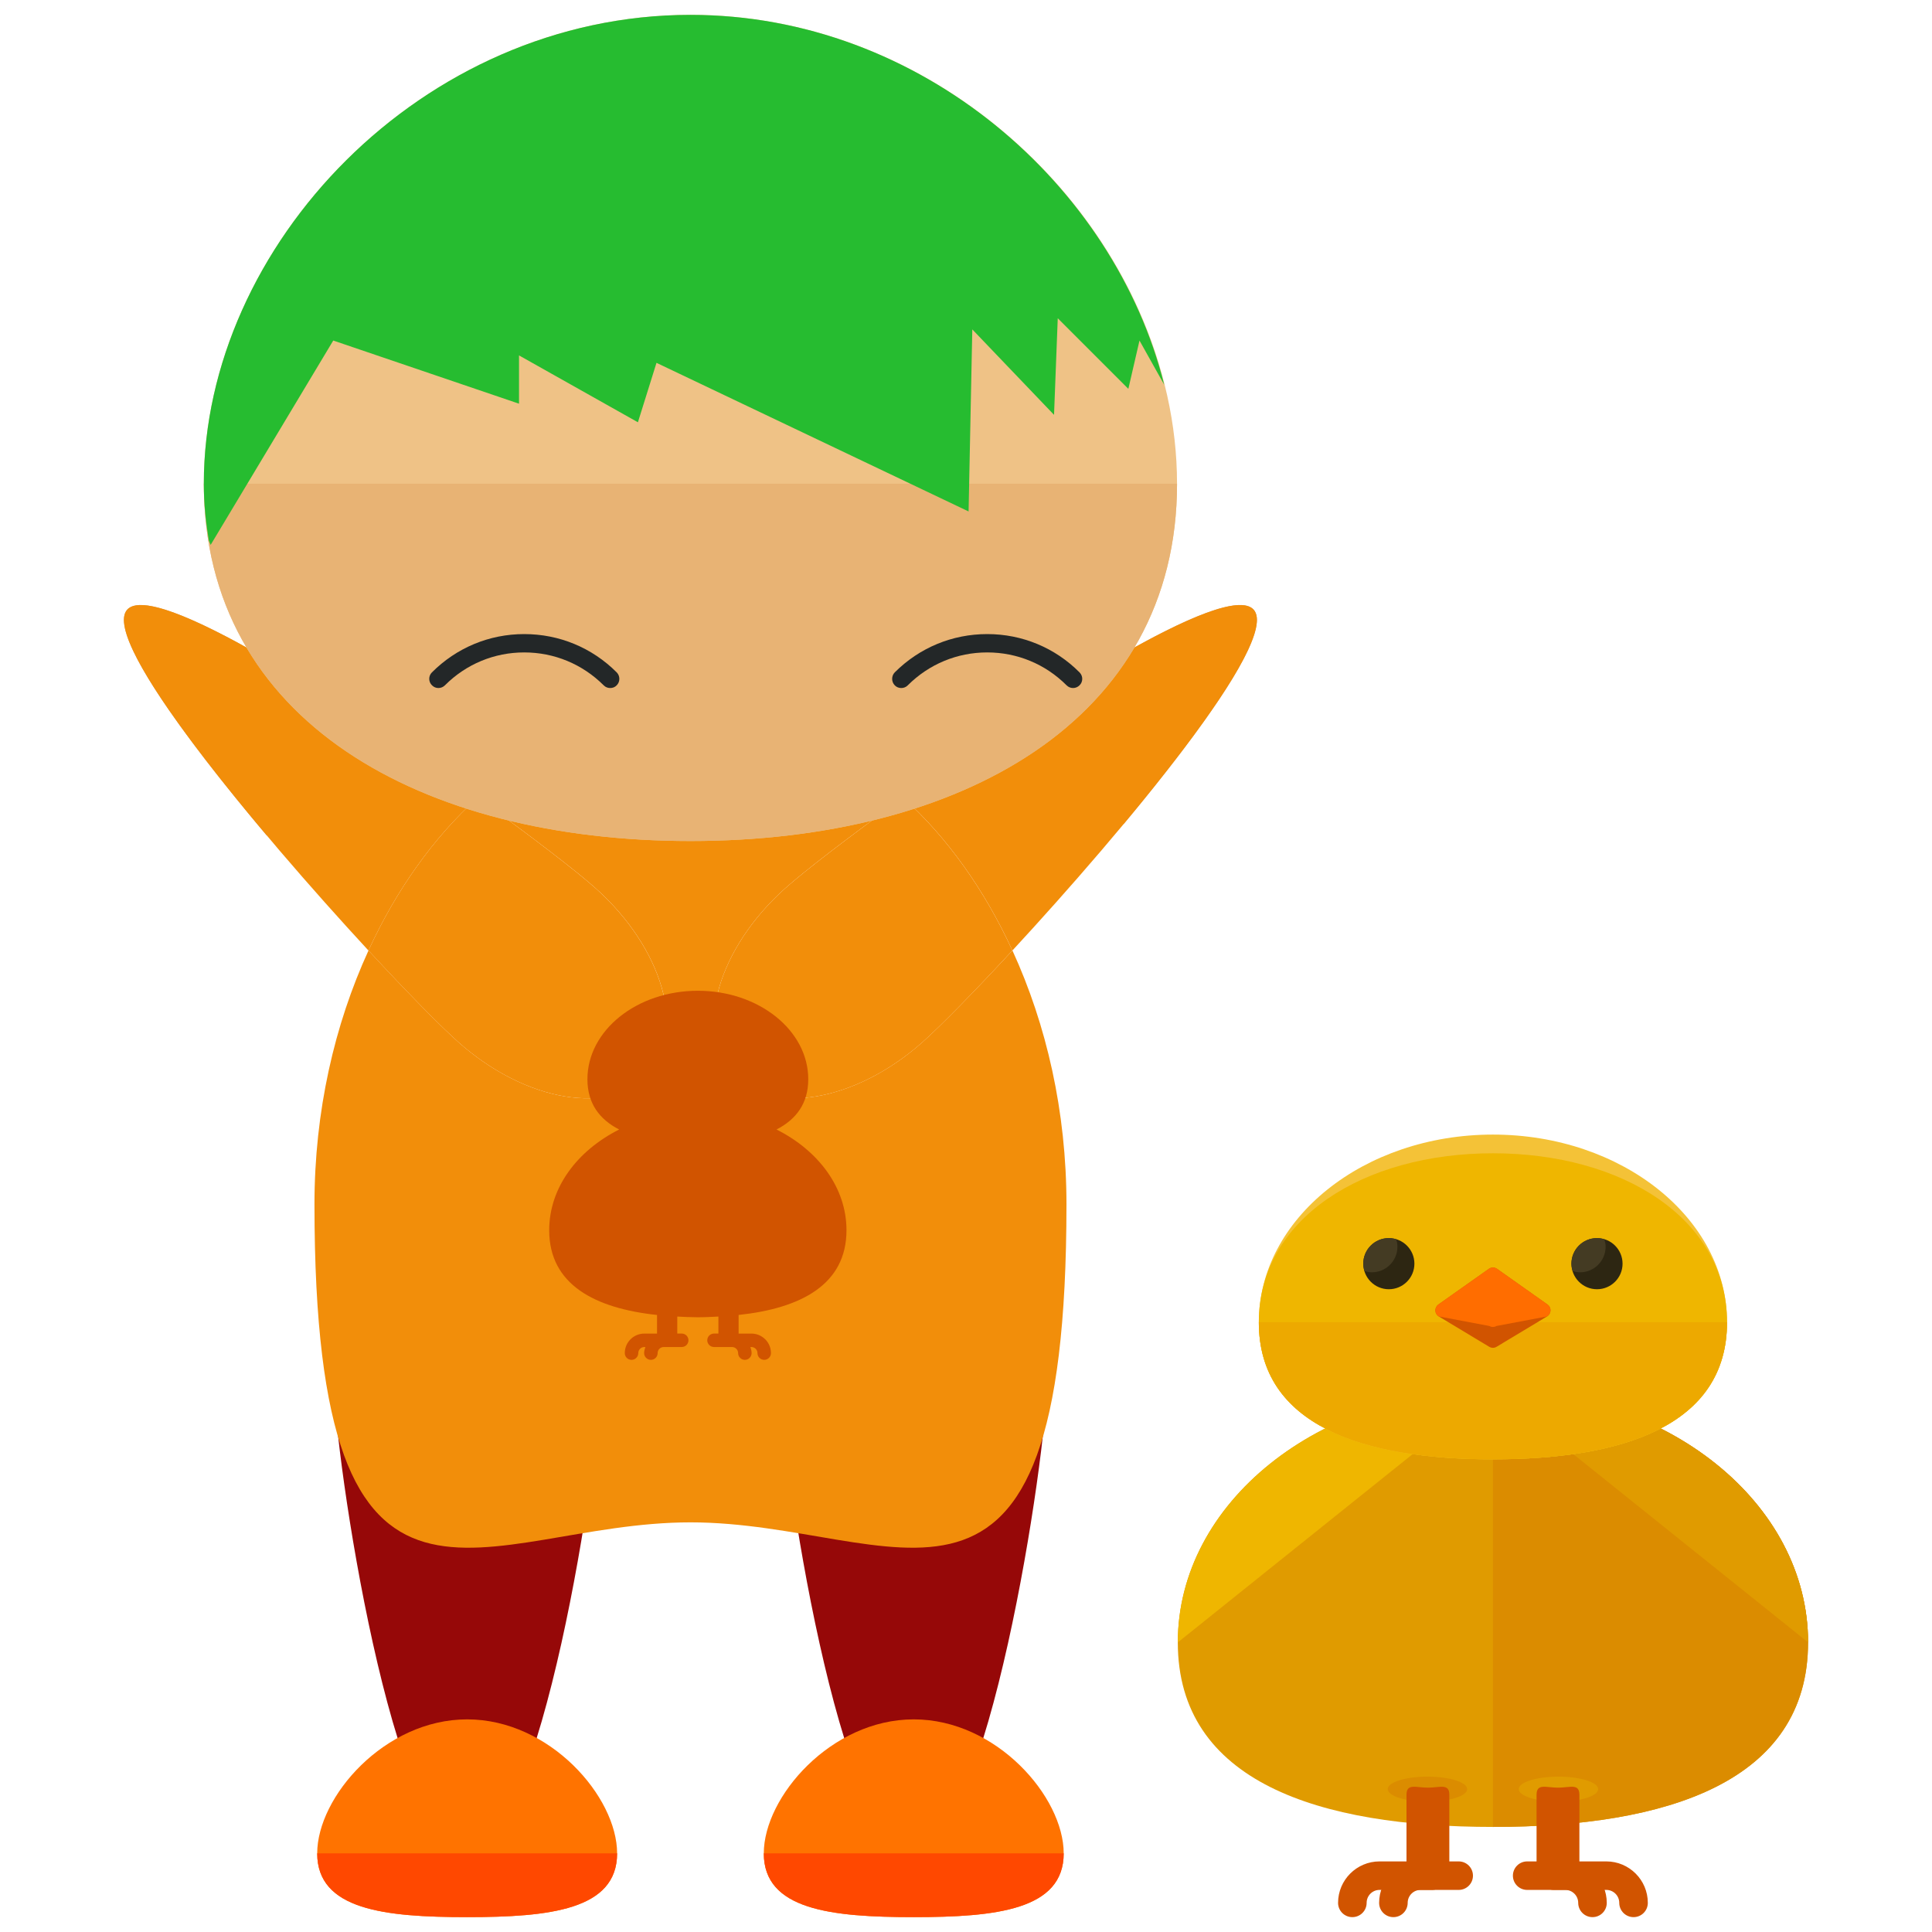 <?xml version="1.0" encoding="utf-8"?>
<!-- Generator: Adobe Illustrator 16.0.0, SVG Export Plug-In . SVG Version: 6.00 Build 0)  -->
<!DOCTYPE svg PUBLIC "-//W3C//DTD SVG 1.1//EN" "http://www.w3.org/Graphics/SVG/1.1/DTD/svg11.dtd">
<svg version="1.1" id="Layer_1" xmlns="http://www.w3.org/2000/svg" xmlns:xlink="http://www.w3.org/1999/xlink" x="0px" y="0px"
	 width="65px" height="65px" viewBox="0 0 65 65" enable-background="new 0 0 65 65" xml:space="preserve">
<g>
	<g>
		<g>
			<g>
				<g>
					<g>
						<path fill="#D39959" d="M12.63,24.46c-3.78-2.511-7.661-4.72-8.351-3.948c-0.672,0.757,1.843,4.212,4.698,7.601L12.63,24.46z"
							/>
						<path fill="#D39959" d="M37.806,27.722c2.717-3.26,5.018-6.482,4.372-7.21c-0.663-0.742-4.28,1.274-7.919,3.663L37.806,27.722
							z"/>
					</g>
					<g>
						<path fill="#960808" d="M20.201,46.446c0,2.476-2.008,15.827-4.486,15.827c-2.475,0-4.482-13.352-4.482-15.827
							s2.008-4.484,4.482-4.484C18.193,41.962,20.201,43.971,20.201,46.446z"/>
						<path fill="#960808" d="M35.227,46.446c0,2.476-2.008,15.827-4.486,15.827c-2.475,0-4.482-13.352-4.482-15.827
							s2.008-4.484,4.482-4.484C33.219,41.962,35.227,43.971,35.227,46.446z"/>
					</g>
					<g>
						<path fill="#F28E0A" d="M34.061,31.979c3.745-4.05,9.059-10.405,8.117-11.467c-0.906-1.015-7.332,3.124-11.789,6.327
							C31.877,28.184,33.126,29.941,34.061,31.979z"/>
						<path fill="#F28E0A" d="M16.068,26.839c-4.457-3.203-10.883-7.342-11.789-6.327c-0.941,1.062,4.373,7.417,8.117,11.467
							C13.331,29.942,14.58,28.185,16.068,26.839z"/>
						<path fill="#F28E0A" d="M31.035,35.062c-2.268,2.018-5.139,2.494-6.412,1.064c-1.273-1.432-0.465-4.229,1.805-6.25
							c0.656-0.583,2.146-1.733,3.961-3.038c-2.037-1.84-4.502-2.92-7.16-2.92s-5.123,1.081-7.16,2.92
							c1.814,1.305,3.305,2.455,3.961,3.038c2.27,2.021,3.078,4.818,1.805,6.25c-1.273,1.43-4.145,0.953-6.412-1.064
							c-0.59-0.524-1.712-1.663-3.025-3.084c-1.146,2.499-1.818,5.414-1.818,8.543c0,16.038,5.664,10.697,12.65,10.697
							c6.988,0,12.65,5.341,12.65-10.697c0-3.129-0.672-6.045-1.818-8.543C32.747,33.399,31.625,34.538,31.035,35.062z"/>
						<path fill="#F28E0A" d="M24.623,36.127c1.273,1.43,4.145,0.953,6.412-1.064c0.59-0.524,1.712-1.663,3.025-3.084
							c-0.935-2.037-2.184-3.795-3.672-5.14c-1.814,1.305-3.305,2.455-3.961,3.038C24.158,31.898,23.35,34.695,24.623,36.127z"/>
						<path fill="#F28E0A" d="M15.422,35.062c2.268,2.018,5.139,2.494,6.412,1.064c1.273-1.432,0.465-4.229-1.805-6.25
							c-0.656-0.583-2.146-1.733-3.961-3.038c-1.488,1.346-2.737,3.104-3.672,5.14C13.71,33.399,14.832,34.538,15.422,35.062z"/>
					</g>
					<g>
						<path fill="#FF7300" d="M20.762,62.354c0,1.896-2.26,2.146-5.045,2.146s-5.045-0.249-5.045-2.146
							c0-1.897,2.26-4.508,5.045-4.508S20.762,60.457,20.762,62.354z"/>
						<path fill="#FF4800" d="M20.762,62.354c0,1.896-2.26,2.146-5.045,2.146s-5.045-0.249-5.045-2.146"/>
					</g>
					<g>
						<path fill="#FF7300" d="M35.787,62.354c0,1.896-2.26,2.146-5.045,2.146s-5.045-0.249-5.045-2.146
							c0-1.897,2.26-4.508,5.045-4.508S35.787,60.457,35.787,62.354z"/>
						<path fill="#FF4800" d="M35.787,62.354c0,1.896-2.26,2.146-5.045,2.146s-5.045-0.249-5.045-2.146"/>
					</g>
					<g>
						<path fill="#EFC286" d="M39.6,16.275c0,7.999-7.33,12.02-16.369,12.02c-9.041,0-16.373-4.021-16.373-12.02
							C6.857,8.274,14.189,0.5,23.23,0.5C32.27,0.5,39.6,8.274,39.6,16.275z"/>
						<path fill="#E8B374" d="M39.6,16.275c0,7.999-7.33,12.02-16.369,12.02c-9.041,0-16.373-4.021-16.373-12.02"/>
					</g>
					<g>
						<g>
							<g>
								<path fill="#232728" d="M20.529,23.148c-0.078,0-0.158-0.028-0.219-0.091c-0.715-0.714-1.664-1.107-2.672-1.107h-0.002
									c-1.008,0-1.955,0.394-2.666,1.106c-0.121,0.121-0.316,0.124-0.436,0.001c-0.121-0.117-0.125-0.312-0.004-0.434
									c0.83-0.831,1.932-1.29,3.105-1.29h0.002c1.176,0,2.279,0.456,3.111,1.288c0.119,0.119,0.119,0.318,0,0.436
									C20.689,23.12,20.611,23.148,20.529,23.148z"/>
							</g>
						</g>
						<g>
							<g>
								<path fill="#232728" d="M30.324,23.148c0.076,0,0.156-0.028,0.217-0.091c0.715-0.714,1.664-1.107,2.672-1.107h0.002
									c1.008,0,1.957,0.394,2.668,1.106c0.119,0.121,0.314,0.124,0.436,0.001c0.121-0.117,0.123-0.312,0.002-0.434
									c-0.826-0.831-1.932-1.29-3.105-1.29h-0.002c-1.174,0-2.277,0.456-3.111,1.288c-0.117,0.119-0.117,0.318,0,0.436
									C30.164,23.12,30.242,23.148,30.324,23.148z"/>
							</g>
						</g>
					</g>
				</g>
				<path fill="#A7B1B7" d="M25.812,45.298"/>
			</g>
		</g>
	</g>
	<g>
		<g>
			<path fill="#E09B00" d="M60.83,55.256c0,4.694-4.746,6.209-10.602,6.209s-10.602-1.515-10.602-6.209
				c0-4.695,4.746-8.5,10.602-8.5S60.83,50.561,60.83,55.256z"/>
			<path fill="#EFB600" d="M39.627,55.256c0-4.695,4.746-8.5,10.602-8.5"/>
			<path fill="#DB8C00" d="M50.229,46.756c5.855,0,10.602,3.805,10.602,8.5c0,4.694-4.746,6.209-10.602,6.209"/>
			<path fill="#E09B00" d="M50.229,46.756c5.855,0,10.602,3.805,10.602,8.5"/>
			<path fill="#F4C237" d="M58.104,44.485c0,3.487-3.525,4.612-7.875,4.612s-7.877-1.125-7.877-4.612s3.527-6.313,7.877-6.313
				S58.104,40.998,58.104,44.485z"/>
			<path fill="#EFB600" d="M58.104,44.485c0,3.487-3.525,4.612-7.875,4.612s-7.877-1.125-7.877-4.612s3.527-5.684,7.877-5.684
				S58.104,40.998,58.104,44.485z"/>
			<path fill="#EDA900" d="M58.104,44.485c0,3.487-3.525,4.612-7.875,4.612s-7.877-1.125-7.877-4.612"/>
			<g>
				<g>
					<circle fill="#2D2612" cx="46.726" cy="42.515" r="0.86"/>
					<path fill="#443B23" d="M45.865,42.515c0,0.087,0.018,0.17,0.042,0.249c0.079,0.023,0.163,0.041,0.249,0.041
						c0.475,0,0.859-0.386,0.859-0.86c0-0.087-0.016-0.17-0.04-0.249c-0.079-0.025-0.161-0.042-0.249-0.042
						C46.25,41.653,45.865,42.039,45.865,42.515z"/>
				</g>
				<g>
					<circle fill="#2D2612" cx="53.729" cy="42.515" r="0.86"/>
					<path fill="#443B23" d="M52.869,42.515c0,0.087,0.018,0.17,0.041,0.249c0.08,0.023,0.162,0.041,0.25,0.041
						c0.475,0,0.859-0.386,0.859-0.86c0-0.087-0.018-0.17-0.041-0.249c-0.078-0.025-0.16-0.042-0.248-0.042
						C53.254,41.653,52.869,42.039,52.869,42.515z"/>
				</g>
			</g>
			<path fill="#D15400" d="M52.064,43.889l-1.697-1.2c-0.084-0.06-0.194-0.06-0.277,0l-1.698,1.2
				c-0.066,0.047-0.104,0.124-0.101,0.205c0.002,0.081,0.047,0.155,0.115,0.196l1.697,1.021c0.039,0.023,0.082,0.035,0.125,0.035
				c0.041,0,0.085-0.012,0.123-0.035l1.698-1.021c0.069-0.041,0.112-0.115,0.116-0.196C52.169,44.013,52.131,43.936,52.064,43.889z"
				/>
			<path fill="#FF6D00" d="M52.064,43.889l-1.697-1.2c-0.084-0.06-0.194-0.06-0.277,0l-1.698,1.2
				c-0.066,0.047-0.104,0.124-0.101,0.205c0.002,0.081,0.047,0.155,0.115,0.196l1.697,0.32c0.039,0.022,0.082,0.034,0.125,0.034
				c0.041,0,0.085-0.012,0.123-0.034l1.698-0.32c0.069-0.041,0.112-0.115,0.116-0.196C52.169,44.013,52.131,43.936,52.064,43.889z"
				/>
		</g>
		<g>
			<g>
				<g>
					<ellipse fill="#DB8C00" cx="48.025" cy="60.193" rx="1.336" ry="0.42"/>
					<path fill="#D15400" d="M48.761,62.626c0,0.397-0.323,0.72-0.721,0.72l0,0c-0.397,0-0.72-0.322-0.72-0.72v-2.242
						c0-0.397,0.322-0.24,0.72-0.24l0,0c0.397,0,0.721-0.157,0.721,0.24V62.626z"/>
				</g>
				<g>
					<g>
						<path fill="#D15400" d="M45.498,64.5c-0.266,0-0.48-0.215-0.48-0.48c0-0.77,0.626-1.395,1.395-1.395h1.768
							c0.266,0,0.48,0.215,0.48,0.48c0,0.265-0.215,0.479-0.48,0.479h-1.768c-0.24,0-0.434,0.195-0.434,0.435
							C45.979,64.285,45.764,64.5,45.498,64.5z"/>
					</g>
					<g>
						<path fill="#D15400" d="M46.879,64.5c-0.266,0-0.48-0.215-0.48-0.48c0-0.77,0.626-1.395,1.395-1.395h1.283
							c0.265,0,0.479,0.215,0.479,0.48c0,0.265-0.215,0.479-0.479,0.479h-1.283c-0.24,0-0.434,0.195-0.434,0.435
							C47.359,64.285,47.145,64.5,46.879,64.5z"/>
					</g>
				</g>
			</g>
			<g>
				<g>
					<ellipse fill="#E09B00" cx="52.432" cy="60.193" rx="1.336" ry="0.42"/>
					<path fill="#D15400" d="M51.696,62.626c0,0.397,0.323,0.72,0.721,0.72l0,0c0.397,0,0.72-0.322,0.72-0.72v-2.242
						c0-0.397-0.322-0.24-0.72-0.24l0,0c-0.397,0-0.721-0.157-0.721,0.24V62.626z"/>
				</g>
				<g>
					<g>
						<path fill="#D15400" d="M54.959,64.5c0.266,0,0.48-0.215,0.48-0.48c0-0.77-0.626-1.395-1.396-1.395h-1.767
							c-0.267,0-0.481,0.215-0.481,0.48c0,0.265,0.215,0.479,0.481,0.479h1.767c0.239,0,0.435,0.195,0.435,0.435
							C54.479,64.285,54.693,64.5,54.959,64.5z"/>
					</g>
					<g>
						<path fill="#D15400" d="M53.578,64.5c0.266,0,0.48-0.215,0.48-0.48c0-0.77-0.627-1.395-1.395-1.395h-1.283
							c-0.266,0-0.48,0.215-0.48,0.48c0,0.265,0.215,0.479,0.48,0.479h1.283c0.238,0,0.434,0.195,0.434,0.435
							C53.098,64.285,53.312,64.5,53.578,64.5z"/>
					</g>
				</g>
			</g>
		</g>
	</g>
	<path fill="#D15400" d="M28.479,41.39c0-1.432-0.943-2.68-2.354-3.389c0.659-0.338,1.068-0.877,1.068-1.69
		c0-1.645-1.663-2.978-3.715-2.978c-2.051,0-3.715,1.333-3.715,2.978c0,0.813,0.409,1.353,1.068,1.69
		c-1.41,0.709-2.354,1.957-2.354,3.389c0,1.83,1.537,2.627,3.628,2.851v0.626h-0.428c-0.362,0-0.657,0.294-0.657,0.657
		c0,0.125,0.101,0.227,0.227,0.227c0.125,0,0.227-0.102,0.227-0.227c0-0.113,0.091-0.205,0.204-0.205h0.034
		c-0.021,0.065-0.041,0.132-0.041,0.205c0,0.125,0.102,0.227,0.227,0.227c0.126,0,0.227-0.102,0.227-0.227
		c0-0.113,0.092-0.205,0.205-0.205h0.182h0.424c0.125,0,0.226-0.102,0.226-0.226c0-0.126-0.101-0.227-0.226-0.227h-0.15v-0.572
		c0.229,0.012,0.456,0.024,0.693,0.024c0.236,0,0.465-0.013,0.691-0.024v0.572h-0.148c-0.125,0-0.227,0.101-0.227,0.227
		c0,0.124,0.102,0.226,0.227,0.226h0.423h0.183c0.113,0,0.205,0.092,0.205,0.205c0,0.125,0.102,0.227,0.227,0.227
		s0.227-0.102,0.227-0.227c0-0.073-0.02-0.14-0.041-0.205h0.034c0.112,0,0.204,0.092,0.204,0.205c0,0.125,0.102,0.227,0.228,0.227
		c0.124,0,0.226-0.102,0.226-0.227c0-0.363-0.295-0.657-0.657-0.657H24.85V44.24C26.939,44.017,28.479,43.221,28.479,41.39z"/>
	<path fill="#26BC30" d="M23.23,0.5c-9.041,0-16.373,7.774-16.373,15.775c0,0.667,0.068,1.296,0.168,1.907l0.062,0.15l4.125-6.875
		l6.25,2.125v-1.625l4,2.25l0.625-2l10.5,5l0.125-6.125l2.75,2.875l0.125-3.25l2.375,2.375l0.375-1.625l0.83,1.484
		C37.494,6.247,31,0.5,23.23,0.5z"/>
</g>
</svg>
